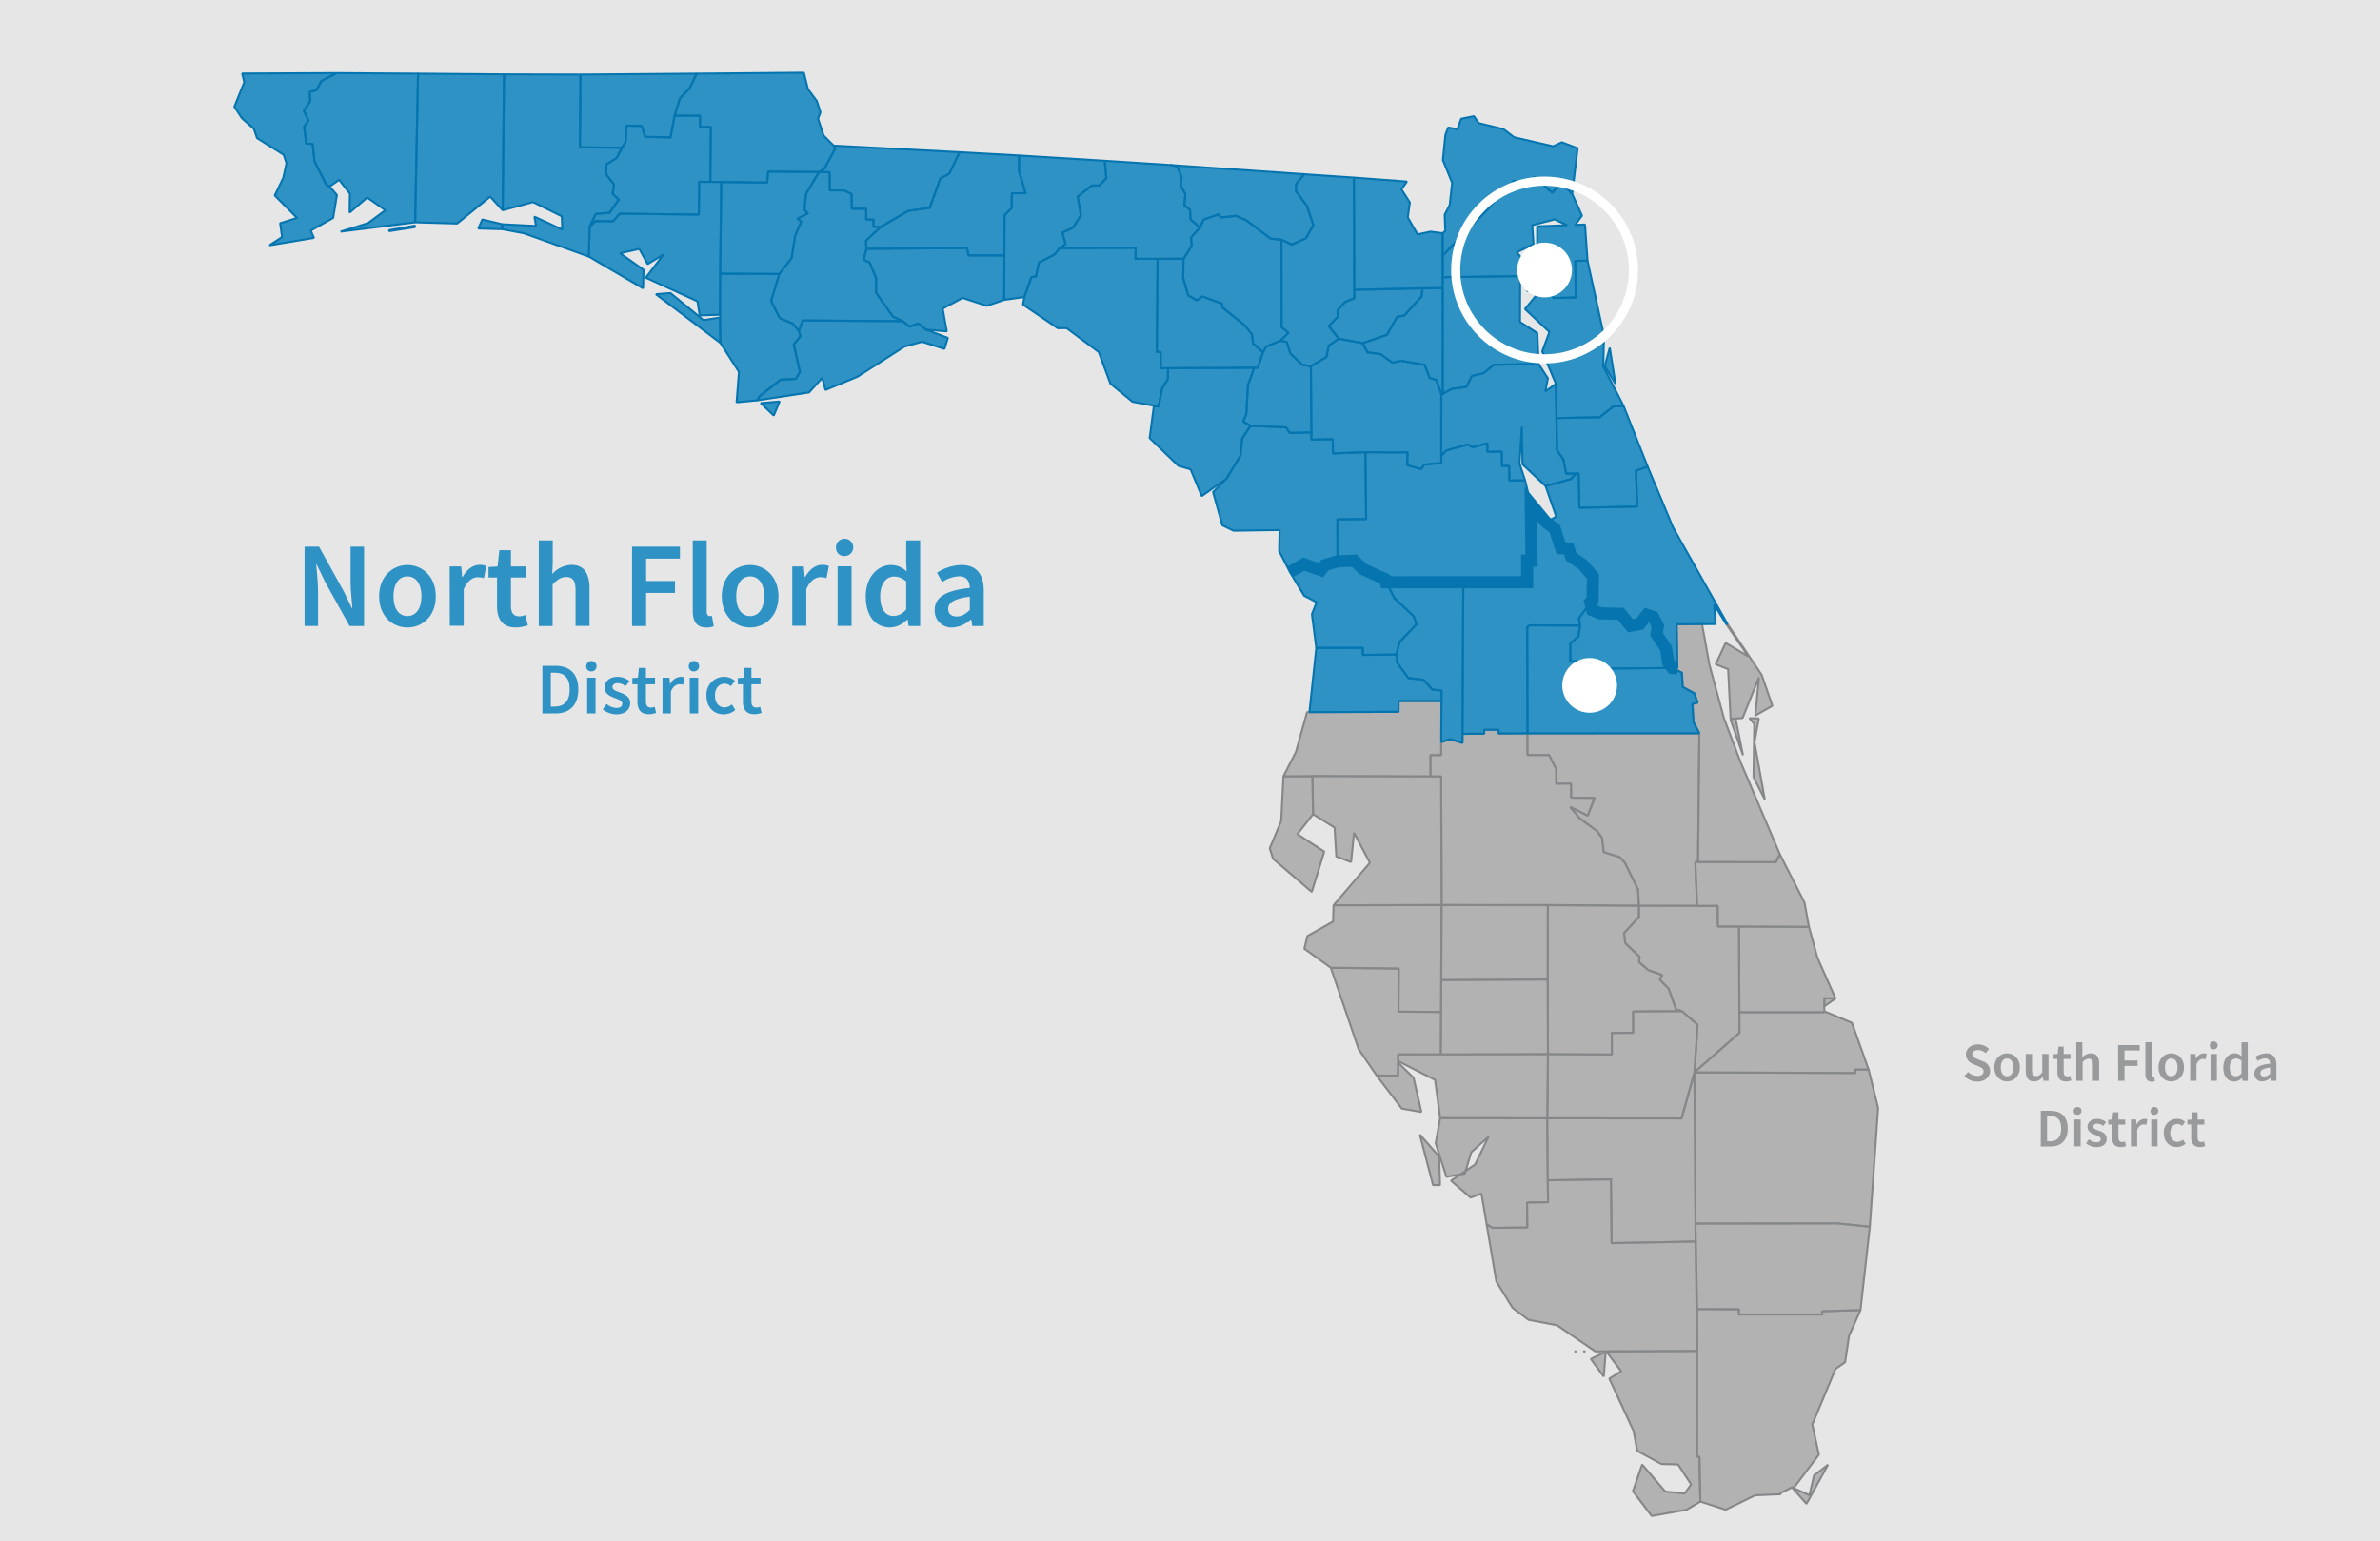 <svg xmlns="http://www.w3.org/2000/svg" viewBox="0 0 784.06 507.87"><defs><style>.cls-1{fill:#e6e6e6;}.cls-2{fill:#a5a5a5;}.cls-2,.cls-4{opacity:0.8;}.cls-3,.cls-5,.cls-8,.cls-9{fill:none;}.cls-3{stroke:#868788;}.cls-3,.cls-5{stroke-linejoin:bevel;stroke-width:0.67px;}.cls-4,.cls-6{fill:#007dbc;}.cls-5,.cls-8{stroke:#0675af;}.cls-6,.cls-7{opacity:0.8;}.cls-7{fill:#868788;}.cls-8,.cls-9{stroke-miterlimit:10;}.cls-8{stroke-width:4px;}.cls-9{stroke:#fff;stroke-width:3px;}.cls-10{fill:#fff;}</style></defs><g id="State"><rect class="cls-1" x="-10.55" y="-11.24" width="804.92" height="529.99"/><polygon class="cls-2" points="572.88 305.28 573.01 333.57 600.98 333.57 601.03 328.95 604.68 329 598.7 315.52 595.94 305.39 572.88 305.28"/><polygon class="cls-3" points="572.88 305.28 573.01 333.57 600.98 333.57 601.03 328.95 604.68 329 598.7 315.52 595.94 305.39 572.88 305.28"/><polygon class="cls-2" points="438.43 318.89 447.58 345.69 453.53 354.38 460.58 354.44 460.6 347.43 474.69 347.5 474.76 333.43 460.72 333.34 460.81 319.12 438.43 318.89"/><polygon class="cls-3" points="438.43 318.89 447.58 345.69 453.53 354.38 460.58 354.44 460.61 347.43 474.69 347.5 474.76 333.43 460.72 333.34 460.81 319.12 438.43 318.89"/><polygon class="cls-2" points="474.92 298.21 539.92 298.47 539.65 293.05 535.25 284.17 533.62 282.41 528.35 280.78 527.77 276.06 526.11 273.81 520.48 269.68 517.29 265.9 523.05 268.78 525.38 262.88 517.61 262.82 517.59 258.18 512.7 258.19 512.71 253.48 510.33 248.76 503.22 248.77 503.21 241.66 493.71 241.71 493.69 240.47 488.94 240.46 488.95 241.75 481.81 241.81 481.8 244.8 477.68 243.55 474.8 244.51 474.79 248.79 471.22 248.78 471.24 255.85 474.78 255.86 474.92 298.21"/><polygon class="cls-3" points="474.92 298.21 539.92 298.47 539.65 293.05 535.25 284.17 533.62 282.41 528.35 280.78 527.77 276.06 526.11 273.81 520.48 269.68 517.29 265.9 523.05 268.78 525.38 262.88 517.61 262.82 517.59 258.18 512.7 258.19 512.71 253.48 510.33 248.76 503.22 248.77 503.21 241.66 493.71 241.71 493.69 240.47 488.94 240.46 488.95 241.75 481.81 241.81 481.8 244.8 477.68 243.55 474.8 244.51 474.79 248.79 471.22 248.78 471.24 255.85 474.78 255.86 474.92 298.21"/><polygon class="cls-2" points="432.57 268.28 432.38 255.72 422.81 255.78 422.08 270.53 418.3 279.53 419.4 282.99 432.14 293.88 436.25 280.61 427.4 274.85 432.57 268.28"/><polygon class="cls-3" points="432.57 268.28 432.38 255.72 422.81 255.78 422.08 270.53 418.3 279.53 419.41 282.99 432.14 293.88 436.25 280.61 427.4 274.85 432.57 268.28"/><polygon class="cls-2" points="431.26 234.65 430.59 234.66 426.94 247.73 422.81 255.78 471.24 255.85 471.22 248.78 474.79 248.79 474.85 231.02 460.73 231.01 460.73 234.55 431.26 234.65"/><polygon class="cls-3" points="431.26 234.65 430.59 234.66 426.94 247.73 422.81 255.78 471.24 255.85 471.22 248.78 474.79 248.79 474.85 231.02 460.73 231.01 460.73 234.55 431.26 234.65"/><polygon class="cls-2" points="558.52 403.19 605.16 403.12 615.99 404.2 618.72 365.08 615.59 352.42 611.21 352.38 611.2 353.54 558.21 353.35 558.52 403.19"/><polygon class="cls-3" points="558.52 403.19 605.16 403.12 615.99 404.2 618.72 365.08 615.6 352.42 611.21 352.38 611.2 353.54 558.21 353.35 558.52 403.19"/><polygon class="cls-2" points="539.92 298.47 559.09 298.54 558.5 284.03 559.4 284.03 559.83 241.63 503.21 241.66 503.22 248.77 510.33 248.76 512.71 253.48 512.7 258.19 517.59 258.18 517.61 262.82 525.38 262.88 523.05 268.78 517.29 265.9 520.48 269.68 526.11 273.81 527.77 276.06 528.35 280.78 533.62 282.41 535.25 284.17 539.65 293.05 539.92 298.47"/><polygon class="cls-3" points="539.92 298.47 559.09 298.54 558.5 284.03 559.4 284.03 559.83 241.63 503.21 241.66 503.22 248.77 510.33 248.76 512.71 253.48 512.7 258.19 517.59 258.18 517.61 262.82 525.38 262.88 523.05 268.78 517.29 265.9 520.48 269.68 526.11 273.81 527.77 276.06 528.35 280.78 533.62 282.41 535.25 284.17 539.65 293.05 539.92 298.47"/><polygon class="cls-2" points="554.11 333.2 559.24 337.65 558.21 353.35 573.05 340.33 572.88 305.28 565.94 305.26 565.88 298.47 539.92 298.47 539.9 302.13 534.98 307.49 535.44 310.8 540.15 315.29 539.95 317.04 543.03 319.67 547.56 321.27 546.76 322.78 549.73 325.82 552.16 332.65 554.11 333.2"/><polygon class="cls-3" points="554.11 333.2 559.24 337.65 558.21 353.35 573.05 340.33 572.88 305.28 565.94 305.27 565.88 298.47 539.92 298.47 539.9 302.13 534.98 307.49 535.44 310.8 540.15 315.29 539.95 317.04 543.03 319.67 547.56 321.27 546.76 322.78 549.73 325.82 552.16 332.65 554.11 333.2"/><polygon class="cls-2" points="597.62 486.17 596.08 492.66 590.34 490.09 595.12 495.49 602.23 482.6 597.62 486.17"/><polygon class="cls-2" points="560.16 494.76 559.88 479.98 559.09 479.99 559.1 445.12 529.12 445.24 534.09 451.83 530.17 454.25 538.16 471.49 539.37 478.07 547.29 482.37 552.82 482.54 557.12 489.1 555.01 492.12 548.59 491.47 540.99 482.56 537.95 491.35 544.12 499.52 555.62 497.46 560.16 494.76"/><polygon class="cls-2" points="528.33 453.57 528.99 445.39 524.08 447.78 528.33 453.57"/><polygon class="cls-2" points="521.49 445.27 521.78 445.28 521.61 445.27 521.49 445.27"/><polygon class="cls-2" points="521.78 445.28 521.97 445.29 521.86 445.28 521.78 445.28"/><polygon class="cls-2" points="518.67 445.3 519.08 445.29 518.96 445.29 518.67 445.3"/><polygon class="cls-2" points="519.08 445.29 519.24 445.29 519.49 445.28 519.08 445.29"/><polygon class="cls-3" points="597.62 486.17 596.08 492.66 590.34 490.09 595.12 495.5 602.23 482.6 597.62 486.17"/><polygon class="cls-3" points="560.16 494.76 559.88 479.98 559.09 479.99 559.1 445.12 529.12 445.24 534.09 451.83 530.17 454.25 538.16 471.49 539.37 478.07 547.29 482.37 552.82 482.54 557.12 489.1 555.01 492.12 548.59 491.47 540.99 482.56 537.95 491.35 544.12 499.52 555.62 497.46 560.16 494.76"/><polygon class="cls-3" points="528.33 453.57 528.99 445.39 524.08 447.78 528.33 453.57"/><polygon class="cls-3" points="521.49 445.27 521.78 445.28 521.61 445.27 521.49 445.27"/><polygon class="cls-3" points="521.78 445.28 521.97 445.29 521.86 445.28 521.78 445.28"/><polygon class="cls-3" points="518.67 445.3 519.08 445.29 518.96 445.29 518.67 445.3"/><polygon class="cls-3" points="519.08 445.29 519.24 445.29 519.48 445.28 519.08 445.29"/><polygon class="cls-2" points="559.1 445.12 559.09 479.99 559.88 479.98 560.16 494.76 568.48 497.45 578.22 492.71 586.6 492.34 586.6 491.94 590.34 490.09 591.07 490.06 599.2 479.32 597.04 469.35 604.7 451.01 607.86 448.85 609.14 440.18 612.91 431.67 600.29 432.03 600.3 433.12 572.86 433.12 572.86 431.39 559.12 431.33 559.1 445.12"/><polygon class="cls-3" points="559.1 445.12 559.09 479.99 559.88 479.98 560.16 494.76 568.48 497.45 578.22 492.7 586.6 492.35 586.6 491.94 590.34 490.09 591.07 490.06 599.2 479.32 597.04 469.35 604.7 451.01 607.85 448.85 609.14 440.18 612.91 431.67 600.29 432.03 600.3 433.12 572.86 433.12 572.86 431.39 559.12 431.33 559.1 445.12"/><polygon class="cls-2" points="558.21 353.35 611.2 353.54 611.21 352.38 615.59 352.42 610.09 337.02 600.99 333.2 600.98 333.57 573.01 333.57 573.05 340.33 558.21 353.35"/><polygon class="cls-2" points="604.68 329 601.03 328.95 601.01 331.57 604.68 329"/><polygon class="cls-3" points="558.21 353.35 611.2 353.54 611.21 352.38 615.6 352.42 610.09 337.02 600.98 333.2 600.98 333.57 573.01 333.57 573.05 340.33 558.21 353.35"/><polygon class="cls-3" points="604.68 329 601.03 328.95 601.01 331.57 604.68 329"/><polygon class="cls-2" points="438.43 318.89 460.81 319.12 460.72 333.34 474.76 333.43 474.92 298.21 439.32 298.29 439.17 303.65 430.72 308.41 429.7 312.6 438.43 318.89"/><polygon class="cls-3" points="438.43 318.89 460.81 319.12 460.72 333.34 474.76 333.43 474.92 298.21 439.32 298.29 439.17 303.65 430.72 308.41 429.7 312.6 438.43 318.89"/><path class="cls-2" d="M482.83,385.81l1.86-6.15,5.69-5.12L486,383.7ZM481.09,387l1.74-1.16-.28.9Zm0,0L478,389l6.46,5.55,3.56-1.28,1.74,10.15,1.92,1.13,11.48-.11-.11-8.23,6.93-.12-.26-27.66-35.29-.06L473,376.73l3.53,11Z"/><polygon class="cls-2" points="467.74 373.86 472.1 390.47 474.39 390.49 474.12 381.09 467.74 373.86"/><polygon class="cls-3" points="481.09 386.96 478.01 389.04 484.47 394.6 488.04 393.31 489.77 403.46 491.69 404.59 503.17 404.48 503.06 396.25 509.99 396.13 509.73 368.48 474.44 368.41 472.97 376.73 476.5 387.77 481.09 386.96"/><polygon class="cls-3" points="481.09 386.96 482.83 385.81 482.55 386.71 481.09 386.96"/><polygon class="cls-3" points="482.83 385.81 484.69 379.66 490.38 374.54 485.96 383.7 482.83 385.81"/><polygon class="cls-3" points="467.74 373.86 472.1 390.47 474.39 390.49 474.12 381.09 467.74 373.86"/><polygon class="cls-2" points="559.09 298.54 565.88 298.47 565.94 305.26 595.94 305.39 594.46 297.37 586.33 281.45 585.04 284.07 558.5 284.03 559.09 298.54"/><polygon class="cls-3" points="559.09 298.54 565.88 298.47 565.94 305.27 595.94 305.39 594.46 297.37 586.33 281.45 585.04 284.07 558.5 284.03 559.09 298.54"/><polygon class="cls-2" points="432.38 255.72 432.57 268.28 439.67 272.7 440.22 282.22 445.09 284.06 446.07 274.44 451.3 284.27 439.32 298.29 474.92 298.21 474.78 255.86 432.38 255.72"/><polygon class="cls-3" points="432.38 255.72 432.57 268.28 439.67 272.7 440.22 282.22 445.09 284.06 446.07 274.44 451.3 284.28 439.32 298.29 474.92 298.21 474.78 255.86 432.38 255.72"/><polygon class="cls-2" points="509.88 322.77 509.95 347.37 531.02 347.46 530.98 340.37 538.06 340.32 538.02 333.28 554.11 333.2 552.16 332.65 549.73 325.82 546.76 322.78 547.56 321.27 543.03 319.67 539.95 317.04 540.15 315.29 535.44 310.8 534.98 307.49 539.9 302.13 539.92 298.47 509.91 298.2 509.88 322.77"/><polygon class="cls-3" points="509.88 322.77 509.95 347.37 531.02 347.46 530.98 340.37 538.06 340.32 538.02 333.28 554.11 333.2 552.16 332.65 549.73 325.82 546.76 322.78 547.56 321.27 543.03 319.67 539.95 317.04 540.15 315.29 535.44 310.8 534.98 307.49 539.9 302.13 539.92 298.47 509.91 298.2 509.88 322.77"/><polygon class="cls-2" points="509.88 388.91 530.69 388.61 530.92 409.62 558.62 409.1 558.21 353.35 553.95 368.52 509.73 368.47 509.88 388.91"/><polygon class="cls-3" points="509.88 388.91 530.69 388.61 530.91 409.62 558.62 409.1 558.21 353.35 553.95 368.52 509.73 368.48 509.88 388.91"/><polygon class="cls-2" points="509.88 322.77 509.91 298.2 474.92 298.21 474.81 322.96 509.88 322.77"/><polygon class="cls-3" points="509.88 322.77 509.91 298.2 474.92 298.21 474.81 322.96 509.88 322.77"/><polygon class="cls-2" points="509.73 368.47 553.95 368.52 558.21 353.35 559.24 337.65 554.11 333.2 538.02 333.28 538.06 340.32 530.98 340.37 531.02 347.46 509.95 347.37 509.73 368.47"/><polygon class="cls-3" points="509.73 368.48 553.95 368.52 558.21 353.35 559.24 337.65 554.11 333.2 538.02 333.28 538.06 340.32 530.98 340.37 531.02 347.46 509.95 347.37 509.73 368.48"/><polygon class="cls-2" points="509.95 347.37 509.88 322.77 474.81 322.96 474.69 347.5 509.95 347.37"/><polygon class="cls-3" points="509.95 347.37 509.88 322.77 474.81 322.96 474.69 347.5 509.95 347.37"/><polygon class="cls-2" points="489.77 403.46 492.95 422.24 498.31 430.95 503.57 434.89 512.94 436.66 525.55 445.28 559.1 445.12 558.62 409.1 530.92 409.62 530.69 388.61 509.88 388.91 509.99 396.13 503.06 396.25 503.17 404.48 491.69 404.59 489.77 403.46"/><polygon class="cls-2" points="521.97 445.29 522.31 445.29 521.86 445.28 521.97 445.29"/><polygon class="cls-3" points="489.77 403.46 492.95 422.24 498.31 430.95 503.57 434.89 512.94 436.66 525.55 445.28 559.1 445.12 558.62 409.1 530.91 409.62 530.69 388.61 509.88 388.91 509.99 396.13 503.06 396.25 503.17 404.48 491.69 404.59 489.77 403.46"/><polygon class="cls-3" points="521.97 445.29 522.31 445.29 521.86 445.28 521.97 445.29"/><polygon class="cls-2" points="460.6 349.64 472.77 355.83 474.44 368.41 509.73 368.47 509.95 347.37 460.6 347.43 460.6 349.64"/><polygon class="cls-2" points="460.6 350.14 460.58 354.44 453.53 354.38 461.82 365.29 468.24 366.37 465.68 355.12 460.6 350.14"/><polygon class="cls-3" points="460.6 349.64 472.77 355.83 474.44 368.41 509.73 368.48 509.95 347.37 460.61 347.43 460.6 349.64"/><polygon class="cls-3" points="460.6 350.15 460.58 354.44 453.53 354.38 461.82 365.29 468.24 366.38 465.68 355.12 460.6 350.15"/><polygon class="cls-2" points="558.52 403.19 559.12 431.33 572.86 431.39 572.86 433.12 600.3 433.12 600.29 432.03 612.91 431.67 615.99 404.2 605.16 403.12 558.52 403.19"/><polygon class="cls-3" points="558.52 403.19 559.12 431.33 572.86 431.39 572.86 433.12 600.3 433.12 600.29 432.03 612.91 431.67 615.99 404.2 605.16 403.12 558.52 403.19"/><polygon class="cls-2" points="550.96 220.1 554.08 221.65 554.37 226.37 558.19 228.44 559.25 231.55 557.55 231.95 557.92 237.95 559.83 241.63 559.4 284.03 585.04 284.07 586.33 281.45 573.28 250.81 567.93 236.68 563.15 219.08 560.71 205.63 552.35 205.7 552.6 220.1 550.96 220.1"/><polygon class="cls-2" points="571.74 236.74 574.07 236.6 579.48 223.17 578.27 235.77 583.9 232.55 580.35 222.35 569.1 205.62 568.69 205.62 575.95 216.29 568.49 211.85 565.2 218.9 569.31 220.49 570.13 236.85 571.37 236.76 570.11 237.07 574.21 248.85 571.74 236.74"/><polygon class="cls-2" points="576.33 236.64 577.93 238.55 577.68 256.07 581.39 263.42 577.99 244.56 579.42 236.72 576.33 236.64"/><polygon class="cls-3" points="550.96 220.1 554.08 221.65 554.37 226.37 558.19 228.44 559.25 231.55 557.55 231.95 557.92 237.95 559.83 241.63 559.4 284.03 585.04 284.07 586.33 281.45 573.28 250.81 567.93 236.68 563.15 219.07 560.71 205.63 552.35 205.7 552.6 220.1 550.96 220.1"/><polygon class="cls-3" points="571.75 236.74 574.07 236.6 579.48 223.17 578.27 235.77 583.9 232.55 580.35 222.36 569.1 205.62 568.69 205.62 575.95 216.29 568.49 211.85 565.2 218.9 569.31 220.49 570.13 236.85 571.37 236.76 570.11 237.07 574.21 248.85 571.75 236.74"/><polygon class="cls-3" points="576.33 236.65 577.93 238.55 577.68 256.07 581.39 263.42 577.99 244.56 579.42 236.72 576.33 236.65"/><polygon class="cls-4" points="194.25 74.64 196.19 72.87 201.99 72.91 204.17 70.4 230.22 70.72 230.33 59.9 234.01 59.9 234.18 41.84 230.59 41.81 230.62 38.16 222.24 38.1 220.88 45.29 212.53 45.08 211.41 41.48 206.44 41.4 206.08 46.83 203.2 51.99 199.76 54.2 199.72 57.48 202.29 60.84 201.8 63.84 203.85 65.75 200.77 70.14 196.31 70.46 194.25 74.64"/><polygon class="cls-5" points="194.25 74.64 196.19 72.87 201.99 72.91 204.17 70.4 230.22 70.72 230.33 59.9 234.01 59.9 234.18 41.84 230.59 41.81 230.62 38.16 222.24 38.1 220.88 45.29 212.53 45.09 211.41 41.49 206.44 41.4 206.08 46.83 203.2 51.99 199.76 54.2 199.72 57.48 202.29 60.84 201.8 63.84 203.85 65.75 200.77 70.14 196.31 70.46 194.25 74.64"/><polygon class="cls-4" points="165.41 75.52 172.58 76.86 194 84.55 194.25 74.64 196.31 70.46 200.77 70.14 203.85 65.75 201.8 63.84 202.29 60.84 199.72 57.48 199.76 54.2 203.2 51.99 204.79 48.67 191.05 48.55 191.23 24.58 166.03 24.51 165.6 69.29 175.58 66.58 185.06 71.26 185.26 75.66 176.05 71.39 176.6 74.45 165.44 73.9 165.41 75.52"/><polygon class="cls-5" points="165.41 75.52 172.58 76.86 194 84.55 194.25 74.64 196.31 70.46 200.77 70.14 203.85 65.75 201.8 63.84 202.29 60.84 199.72 57.48 199.76 54.2 203.2 51.99 204.79 48.67 191.05 48.55 191.23 24.58 166.03 24.51 165.6 69.29 175.58 66.58 185.06 71.26 185.26 75.66 176.05 71.39 176.6 74.45 165.44 73.9 165.41 75.52"/><polygon class="cls-4" points="285.42 82 284.48 85.59 286.49 86.5 288.62 91.67 288.6 96.46 294.14 104.3 297.41 105.83 299.62 107.64 302.54 106.58 304.99 108.6 311.9 109.19 310.55 101.69 317.1 98.16 325.08 100.75 330.84 98.79 330.87 84.19 319.07 84.14 318.61 81.73 285.42 82"/><polygon class="cls-5" points="285.42 82 284.48 85.59 286.49 86.5 288.62 91.68 288.6 96.46 294.14 104.3 297.41 105.83 299.62 107.64 302.54 106.58 304.99 108.6 311.9 109.19 310.55 101.69 317.1 98.16 325.08 100.76 330.83 98.79 330.87 84.19 319.07 84.14 318.61 81.73 285.42 82"/><polygon class="cls-4" points="517.62 157.82 509.18 160.16 512.69 170.25 509.28 172.03 512.17 174.17 514.27 180.65 516.82 180.74 517.58 183.41 521.35 185.99 524.79 189.9 524.64 197.78 523.91 198.46 524.54 201.02 527.22 202.1 533.95 202.26 537.12 206.19 540.23 205.61 542.52 202.59 544.63 203.34 546.2 206.34 545.71 208.94 548.88 213.68 549.53 218.18 550.96 220.1 552.6 220.1 552.35 205.7 565.14 205.63 564.7 199.23 568.69 205.62 569.1 205.62 551.18 173.81 542.8 153.75 538.95 155.07 539.36 166.92 520.32 167.31 520.08 155.99 519.13 156.09 517.62 157.82"/><polygon class="cls-5" points="517.62 157.82 509.18 160.16 512.69 170.25 509.28 172.03 512.17 174.17 514.27 180.65 516.82 180.74 517.58 183.41 521.35 185.99 524.79 189.9 524.64 197.78 523.91 198.46 524.54 201.02 527.22 202.1 533.95 202.26 537.12 206.19 540.23 205.61 542.52 202.59 544.63 203.34 546.2 206.34 545.71 208.95 548.88 213.68 549.53 218.18 550.96 220.1 552.6 220.1 552.35 205.7 565.14 205.63 564.7 199.23 568.69 205.62 569.1 205.62 551.18 173.81 542.8 153.75 538.95 155.07 539.36 166.92 520.32 167.31 520.08 155.99 519.13 156.09 517.62 157.82"/><polygon class="cls-4" points="441.04 111.6 448.95 113.07 456.92 110.33 460.28 104.4 462.66 103.96 468.34 97.64 468.62 94.96 446.12 95.51 446.18 98.26 443.26 99.41 440.62 102.23 440.69 104.44 437.74 107.43 441.04 111.6"/><polygon class="cls-5" points="441.04 111.6 448.95 113.07 456.92 110.33 460.28 104.4 462.66 103.96 468.34 97.64 468.62 94.95 446.12 95.51 446.18 98.26 443.26 99.41 440.62 102.23 440.69 104.44 437.74 107.43 441.04 111.6"/><polygon class="cls-4" points="337.44 97.87 337.04 100.39 348.47 108.15 351.4 108.14 361.96 116 365.83 126.43 373.09 132.37 381.66 133.97 382.9 127.82 384.76 124.94 384.8 121.33 382.38 121.36 382.37 115.96 381.09 115.96 381.36 85.28 374.08 85.29 374.12 81.67 349.09 81.73 347.45 83.81 342.26 86.55 341.28 91.13 339.81 91.27 337.44 97.87"/><polygon class="cls-5" points="337.44 97.87 337.04 100.39 348.47 108.15 351.4 108.14 361.96 116 365.83 126.44 373.09 132.37 381.66 133.97 382.9 127.82 384.76 124.94 384.8 121.33 382.38 121.36 382.37 115.96 381.09 115.96 381.36 85.28 374.08 85.29 374.12 81.67 349.09 81.73 347.45 83.82 342.26 86.55 341.28 91.13 339.82 91.27 337.44 97.87"/><polygon class="cls-4" points="416.09 116.05 417.21 114.13 421.77 112.31 424.46 109.64 422.21 107.88 422.16 78.97 418.6 78.64 410.65 72.63 407.25 71.13 402.17 71.66 401.51 70.63 396.49 72.35 395.34 74.98 392.37 78.23 392.57 81.03 389.9 85.26 389.79 91.59 391.39 97.3 394.33 98.97 396.08 97.7 402.56 100.05 402.79 101.36 410.15 107.31 412.46 110.25 412.81 113.21 416.09 116.05"/><polygon class="cls-5" points="416.09 116.05 417.21 114.13 421.77 112.31 424.47 109.64 422.21 107.88 422.16 78.97 418.6 78.64 410.65 72.63 407.25 71.13 402.17 71.66 401.51 70.63 396.49 72.35 395.34 74.98 392.37 78.23 392.57 81.03 389.9 85.26 389.79 91.59 391.39 97.31 394.33 98.97 396.08 97.7 402.56 100.05 402.79 101.36 410.15 107.31 412.46 110.24 412.81 113.21 416.09 116.05"/><polygon class="cls-4" points="460.04 215.66 460.25 218.31 463.95 223.42 468.99 224 471.91 227.25 474.9 227.51 474.8 244.51 477.68 243.55 481.8 244.8 482.06 191.87 456.58 191.86 459.32 197.02 465.78 203.13 466.62 205.7 461.04 211.59 460.04 215.66"/><polygon class="cls-5" points="460.04 215.66 460.25 218.31 463.95 223.42 468.99 223.99 471.91 227.25 474.9 227.51 474.8 244.51 477.68 243.55 481.8 244.8 482.06 191.87 456.58 191.86 459.32 197.02 465.78 203.13 466.62 205.7 461.04 211.59 460.04 215.66"/><polygon class="cls-4" points="507.18 95.99 502.39 101.83 510.43 109.4 508.08 115.78 512.58 126.49 512.74 137.75 526.96 137.49 531.51 133.93 534.88 133.79 528.17 120.75 528.41 110.68 522.99 85.9 518.92 85.95 519.15 98.01 511.67 98.2 511.64 96.87 507.18 95.99"/><polygon class="cls-4" points="530.32 114.59 528.66 120.69 532.21 126.48 530.32 114.59"/><polygon class="cls-5" points="507.18 95.99 502.39 101.83 510.43 109.4 508.08 115.78 512.58 126.49 512.74 137.75 526.96 137.49 531.51 133.93 534.88 133.79 528.17 120.75 528.41 110.68 522.99 85.9 518.92 85.95 519.15 98.01 511.67 98.2 511.64 96.87 507.18 95.99"/><polygon class="cls-5" points="530.32 114.59 528.66 120.69 532.21 126.48 530.32 114.59"/><polygon class="cls-4" points="520.52 206.12 519.98 209.77 517.33 211.96 517.31 217.9 526.61 217.94 526.69 220.32 550.96 220.1 549.53 218.18 548.88 213.68 545.71 208.94 546.2 206.34 544.63 203.34 542.52 202.59 540.23 205.61 537.12 206.19 533.95 202.26 527.22 202.1 524.54 201.02 523.91 198.46 520.13 203.72 520.52 206.12"/><polygon class="cls-5" points="520.52 206.12 519.98 209.78 517.33 211.96 517.31 217.9 526.61 217.94 526.69 220.32 550.96 220.1 549.53 218.18 548.88 213.68 545.71 208.95 546.2 206.34 544.63 203.34 542.52 202.59 540.23 205.61 537.12 206.19 533.95 202.26 527.22 202.1 524.54 201.02 523.91 198.46 520.13 203.72 520.52 206.12"/><polygon class="cls-4" points="108.58 61.45 111.73 59.24 115.28 63.82 115.18 70.05 120.97 65.08 126.97 69.28 121.23 73.52 112.19 76.33 136.76 73.25 137.72 24.28 110.87 24.1 105.88 26.7 104.25 29.71 102.01 30.29 102.19 33.33 100.12 36.53 101.59 39.7 100.17 41.79 100.91 47.3 102.99 47.45 103.61 53.18 107.52 60.91 108.58 61.45"/><polygon class="cls-4" points="128.2 75.85 128.21 76.17 136.69 74.84 136.71 74.34 128.2 75.85"/><polygon class="cls-5" points="108.58 61.45 111.73 59.24 115.28 63.82 115.18 70.05 120.97 65.08 126.97 69.28 121.23 73.52 112.19 76.33 136.76 73.25 137.72 24.28 110.87 24.1 105.88 26.7 104.25 29.71 102.01 30.29 102.19 33.34 100.12 36.53 101.59 39.7 100.18 41.79 100.91 47.3 102.99 47.45 103.61 53.18 107.52 60.91 108.58 61.45"/><polygon class="cls-5" points="128.2 75.85 128.21 76.17 136.69 74.84 136.71 74.34 128.2 75.85"/><polygon class="cls-4" points="509.09 128.97 509.94 124.64 506.86 119.93 492.15 120.18 488.78 122.94 484.91 123.89 483.07 127.49 478.29 128.15 474.83 129.9 474.81 150.14 476.52 148.42 483.64 146.44 485.21 147.38 489.98 146.06 490 148.89 494.74 148.81 494.83 153.58 497.19 153.52 497.22 158.34 502.41 158.28 500.58 152.74 501.36 140.6 501.57 152.99 509.18 160.16 517.62 157.82 519.13 156.09 515.94 156.04 515.09 151.53 512.94 148.28 512.58 126.49 509.09 128.97"/><polygon class="cls-5" points="509.09 128.97 509.93 124.64 506.86 119.93 492.15 120.19 488.78 122.94 484.91 123.89 483.07 127.49 478.29 128.15 474.83 129.9 474.81 150.14 476.52 148.42 483.64 146.44 485.21 147.38 489.98 146.06 490 148.89 494.74 148.81 494.83 153.58 497.19 153.52 497.22 158.34 502.41 158.28 500.58 152.74 501.36 140.6 501.57 152.99 509.18 160.16 517.62 157.82 519.13 156.09 515.93 156.04 515.09 151.53 512.94 148.28 512.58 126.49 509.09 128.97"/><polygon class="cls-4" points="559.83 241.63 557.92 237.95 557.55 231.95 559.25 231.55 558.19 228.44 554.37 226.37 554.08 221.65 550.96 220.1 526.69 220.32 526.61 217.94 517.31 217.9 517.33 211.96 519.98 209.77 520.52 206.12 503.97 206.05 503.12 206.62 503.21 241.66 559.83 241.63"/><polygon class="cls-5" points="559.83 241.63 557.92 237.95 557.55 231.95 559.25 231.55 558.19 228.44 554.37 226.37 554.08 221.65 550.96 220.1 526.69 220.32 526.61 217.94 517.31 217.9 517.33 211.96 519.98 209.78 520.52 206.12 503.97 206.05 503.11 206.62 503.21 241.66 559.83 241.63"/><polygon class="cls-4" points="165.6 69.29 166.03 24.51 137.72 24.28 136.76 73.25 150.6 73.65 161.49 64.79 165.6 69.29"/><polygon class="cls-4" points="165.44 73.9 158.9 72.32 157.57 75.3 165.41 75.52 165.44 73.9"/><polygon class="cls-5" points="165.6 69.29 166.03 24.51 137.72 24.28 136.76 73.25 150.6 73.65 161.49 64.79 165.6 69.29"/><polygon class="cls-5" points="165.44 73.9 158.9 72.32 157.57 75.3 165.41 75.52 165.44 73.9"/><polygon class="cls-4" points="475.24 76.86 475.29 84.21 490.82 68.19 493.42 65.05 496.83 62.94 498.63 59.53 502.76 60.64 505.55 58.36 511.36 63.51 514.45 60.21 517.93 63.9 519.73 48.85 514.52 46.88 511.67 48.21 498.8 45.23 495.29 42.55 487.14 40.57 485.57 38.29 481.36 39.14 480.15 42.55 477.1 42.02 476.17 44.42 475.34 52.73 478.4 60.24 477.59 67.55 475.94 70.72 476.13 76.09 475.24 76.86"/><polygon class="cls-5" points="475.24 76.86 475.29 84.21 490.82 68.19 493.42 65.05 496.83 62.94 498.63 59.53 502.76 60.64 505.55 58.36 511.36 63.51 514.45 60.21 517.93 63.9 519.73 48.85 514.52 46.88 511.67 48.21 498.8 45.23 495.29 42.55 487.14 40.57 485.57 38.29 481.37 39.14 480.14 42.55 477.1 42.02 476.17 44.42 475.34 52.73 478.4 60.24 477.59 67.55 475.94 70.72 476.13 76.09 475.24 76.86"/><polygon class="cls-4" points="440.62 184.96 446.11 184.74 449.07 187.56 456.3 190.83 456.58 191.86 503.12 191.85 503.08 184.73 504.54 184.73 504.31 166.02 502.41 158.28 497.22 158.34 497.19 153.52 494.83 153.58 494.74 148.81 490 148.89 489.98 146.06 485.21 147.38 483.64 146.44 476.52 148.42 474.81 150.14 474.83 152.55 469.17 153.1 468.19 154.57 463.57 153.28 463.73 149.09 449.81 149.01 450.06 171.04 440.59 171.11 440.62 184.96"/><polygon class="cls-5" points="440.62 184.97 446.11 184.74 449.07 187.56 456.3 190.83 456.58 191.86 503.11 191.85 503.08 184.73 504.54 184.73 504.31 166.02 502.41 158.28 497.22 158.34 497.19 153.52 494.83 153.58 494.74 148.81 490 148.89 489.98 146.06 485.21 147.38 483.64 146.44 476.52 148.42 474.81 150.14 474.83 152.55 469.17 153.1 468.19 154.57 463.57 153.28 463.73 149.09 449.81 149.01 450.06 171.04 440.59 171.11 440.62 184.97"/><polygon class="cls-4" points="349.09 81.73 374.12 81.67 374.08 85.29 389.9 85.26 392.57 81.03 392.37 78.23 395.34 74.98 392.18 72.27 392.04 69.16 390.17 67.7 390.5 63.94 388.94 61.1 389.25 58.3 387.83 54.8 385.47 54.37 363.93 52.97 364.47 58.71 362.1 61.13 359.7 61.11 355.02 64.8 356.1 70.91 353.53 74.98 349.96 76.68 351.05 80.45 349.09 81.73"/><polygon class="cls-5" points="349.09 81.73 374.12 81.67 374.08 85.29 389.9 85.26 392.57 81.03 392.37 78.23 395.34 74.98 392.18 72.27 392.04 69.16 390.17 67.7 390.5 63.94 388.94 61.1 389.25 58.3 387.83 54.8 385.47 54.37 363.93 52.97 364.47 58.71 362.1 61.13 359.7 61.11 355.02 64.8 356.1 70.91 353.53 74.98 349.96 76.68 351.05 80.45 349.09 81.73"/><polygon class="cls-4" points="256.74 90.27 254.03 99.22 256.89 104.83 261.14 106.63 263.18 109.09 264.44 105.6 297.41 105.83 294.14 104.3 288.6 96.46 288.62 91.67 286.49 86.5 284.48 85.59 285.42 82 285.29 79.29 290.19 74.72 287.75 74.75 287.76 72.33 285.37 72.34 285.37 68.77 280.59 68.81 280.54 63.94 278.12 62.75 273.36 62.75 273.31 56.75 269.8 56.69 265.58 63.76 265 69.11 266.19 70.3 262.65 72.08 263.97 73.01 261.94 77.68 260.78 85.05 256.74 90.27"/><polygon class="cls-5" points="256.74 90.27 254.03 99.22 256.89 104.83 261.14 106.63 263.18 109.09 264.44 105.6 297.41 105.83 294.14 104.3 288.6 96.46 288.62 91.68 286.49 86.5 284.48 85.59 285.42 82 285.29 79.29 290.19 74.72 287.75 74.75 287.76 72.33 285.37 72.33 285.37 68.77 280.59 68.81 280.54 63.94 278.12 62.75 273.36 62.75 273.31 56.75 269.8 56.69 265.58 63.76 265 69.11 266.19 70.3 262.65 72.08 263.97 73.01 261.94 77.68 260.78 85.05 256.74 90.27"/><polygon class="cls-4" points="404.06 157.68 399.63 162.13 402.69 173.09 406.38 174.87 421.55 174.65 421.4 181.55 424.94 188.47 429.57 185.87 435.13 187.87 436.49 186.18 440.62 184.96 440.59 171.11 450.06 171.04 449.81 149.01 439.11 149.41 439.05 144.7 432.02 144.87 432.02 142.47 424.88 142.66 423.71 140.83 411.99 140.31 409.24 144.4 408.64 150.16 404.06 157.68"/><polygon class="cls-5" points="404.06 157.68 399.63 162.13 402.69 173.09 406.38 174.87 421.55 174.65 421.4 181.55 424.94 188.47 429.57 185.87 435.13 187.87 436.49 186.18 440.62 184.97 440.59 171.11 450.06 171.04 449.81 149.01 439.11 149.41 439.05 144.7 432.02 144.87 432.02 142.48 424.88 142.66 423.71 140.83 411.99 140.31 409.24 144.4 408.64 150.16 404.06 157.68"/><polygon class="cls-4" points="285.42 82 318.61 81.73 319.07 84.14 330.87 84.19 330.94 70.92 333.3 68.53 333.34 63.68 337.88 63.67 335.71 56.45 335.73 51.24 316.12 50.15 312.72 57.22 309.79 58.78 306.29 68.47 299.21 69.5 290.19 74.72 285.29 79.29 285.42 82"/><polygon class="cls-5" points="285.42 82 318.61 81.73 319.07 84.14 330.87 84.19 330.94 70.92 333.3 68.53 333.34 63.68 337.88 63.67 335.71 56.45 335.72 51.24 316.12 50.15 312.72 57.22 309.79 58.78 306.29 68.48 299.21 69.5 290.19 74.72 285.29 79.29 285.42 82"/><polygon class="cls-4" points="481.81 241.81 488.95 241.75 488.94 240.46 493.69 240.47 493.71 241.71 503.21 241.66 503.12 206.62 503.97 206.05 520.52 206.12 520.13 203.72 524.64 197.78 524.79 189.9 521.35 185.99 517.58 183.41 516.82 180.74 514.27 180.65 512.17 174.17 509.28 172.03 504.31 166.02 504.54 184.73 503.08 184.73 503.12 191.85 482.06 191.87 481.81 241.81"/><polygon class="cls-5" points="481.81 241.81 488.95 241.75 488.94 240.46 493.69 240.47 493.71 241.71 503.21 241.66 503.11 206.62 503.97 206.05 520.52 206.12 520.13 203.72 524.64 197.78 524.79 189.9 521.35 185.99 517.58 183.41 516.82 180.74 514.27 180.65 512.17 174.17 509.28 172.03 504.31 166.02 504.54 184.73 503.08 184.73 503.11 191.85 482.06 191.87 481.81 241.81"/><polygon class="cls-4" points="381.36 85.28 381.09 115.96 382.37 115.96 382.38 121.36 414.37 121.19 416.09 116.05 412.81 113.21 412.46 110.25 410.15 107.31 402.79 101.36 402.56 100.05 396.08 97.7 394.33 98.97 391.39 97.3 389.79 91.59 389.9 85.26 381.36 85.28"/><polygon class="cls-5" points="381.36 85.28 381.09 115.96 382.37 115.96 382.38 121.36 414.37 121.19 416.09 116.05 412.81 113.21 412.46 110.24 410.15 107.31 402.79 101.36 402.56 100.05 396.08 97.7 394.33 98.97 391.39 97.31 389.79 91.59 389.9 85.26 381.36 85.28"/><polygon class="cls-4" points="337.44 97.87 339.81 91.27 341.28 91.13 342.26 86.55 347.45 83.81 349.09 81.73 351.05 80.45 349.96 76.68 353.53 74.98 356.1 70.91 355.02 64.8 359.7 61.11 362.1 61.13 364.47 58.71 363.93 52.97 335.73 51.24 335.71 56.45 337.88 63.67 333.34 63.68 333.3 68.53 330.94 70.92 330.84 98.79 337.44 97.87"/><polygon class="cls-5" points="337.44 97.87 339.82 91.27 341.28 91.13 342.26 86.55 347.45 83.82 349.09 81.73 351.05 80.45 349.96 76.68 353.53 74.98 356.1 70.91 355.02 64.8 359.7 61.11 362.1 61.13 364.47 58.71 363.93 52.97 335.72 51.24 335.71 56.45 337.88 63.67 333.34 63.68 333.3 68.53 330.94 70.92 330.83 98.79 337.44 97.87"/><polygon class="cls-4" points="222.24 38.1 230.62 38.16 230.59 41.81 234.18 41.84 234.01 59.9 252.74 60.17 253.03 56.55 269.8 56.69 271.54 55.6 275.12 49.06 274.63 47.98 271.33 44.69 269.5 39.1 270.29 37 269.09 33.29 266.16 29.35 264.82 23.97 229.48 24.29 227.2 29.04 223.97 32.46 222.24 38.1"/><polygon class="cls-5" points="222.24 38.1 230.62 38.16 230.59 41.81 234.18 41.84 234.01 59.9 252.74 60.17 253.03 56.55 269.8 56.69 271.54 55.6 275.12 49.06 274.63 47.98 271.33 44.69 269.5 39.1 270.29 37 269.09 33.29 266.16 29.35 264.82 23.97 229.48 24.28 227.2 29.04 223.97 32.46 222.24 38.1"/><polygon class="cls-4" points="204.79 48.67 206.08 46.83 206.44 41.4 211.41 41.48 212.53 45.08 220.88 45.29 222.24 38.1 223.97 32.46 227.2 29.04 229.48 24.29 191.23 24.58 191.05 48.55 204.79 48.67"/><polygon class="cls-5" points="204.79 48.67 206.08 46.83 206.44 41.4 211.41 41.49 212.53 45.09 220.88 45.29 222.24 38.1 223.97 32.46 227.2 29.04 229.48 24.28 191.23 24.58 191.05 48.55 204.79 48.67"/><polygon class="cls-4" points="474.85 231.02 474.9 227.51 471.91 227.25 468.99 224 463.95 223.42 460.25 218.31 460.04 215.66 449 215.8 448.97 213.45 433.63 213.49 431.38 234.65 460.73 234.55 460.73 231.01 474.85 231.02"/><polygon class="cls-5" points="474.85 231.02 474.9 227.51 471.91 227.25 468.99 223.99 463.95 223.42 460.25 218.31 460.04 215.66 449 215.8 448.97 213.45 433.63 213.49 431.38 234.65 460.73 234.55 460.73 231.01 474.85 231.02"/><polygon class="cls-4" points="395.34 74.98 396.49 72.35 401.51 70.63 402.17 71.66 407.25 71.13 410.65 72.63 418.6 78.64 422.16 78.97 425.58 80.6 430.22 78.52 432.68 74.14 430.52 67.82 426.94 62.96 427.02 60.59 429.67 57.41 385.47 54.37 387.83 54.8 389.25 58.3 388.94 61.1 390.5 63.94 390.17 67.7 392.04 69.16 392.18 72.27 395.34 74.98"/><polygon class="cls-5" points="395.34 74.98 396.49 72.35 401.51 70.63 402.17 71.66 407.25 71.13 410.65 72.63 418.6 78.64 422.16 78.97 425.58 80.6 430.22 78.52 432.68 74.15 430.52 67.82 426.94 62.96 427.02 60.59 429.67 57.41 385.47 54.37 387.83 54.8 389.25 58.3 388.94 61.1 390.5 63.94 390.17 67.7 392.04 69.16 392.18 72.27 395.34 74.98"/><polygon class="cls-4" points="237.31 112.98 243.44 122.56 242.66 132.55 249.44 131.91 250.3 130.47 257.2 125.09 262.13 124.88 263.53 122.57 261.49 113.52 263.72 110.77 263.18 109.09 261.14 106.63 256.89 104.83 254.03 99.22 256.74 90.27 237.21 90.19 237.31 112.98"/><polygon class="cls-5" points="237.31 112.98 243.44 122.56 242.66 132.55 249.44 131.91 250.3 130.47 257.2 125.09 262.13 124.88 263.53 122.57 261.49 113.52 263.72 110.77 263.18 109.09 261.14 106.63 256.89 104.83 254.03 99.22 256.74 90.27 237.21 90.19 237.31 112.98"/><polygon class="cls-4" points="411.99 140.31 423.71 140.83 424.88 142.66 432.02 142.47 431.86 120.71 428.95 120.16 425.11 116.49 423.89 112.64 421.77 112.31 417.21 114.13 416.09 116.05 414.37 121.19 413.18 121.2 411.11 126.93 410.59 136.4 409.54 138.89 411.99 140.31"/><polygon class="cls-5" points="411.99 140.31 423.71 140.83 424.88 142.66 432.02 142.48 431.86 120.71 428.95 120.16 425.11 116.49 423.89 112.64 421.77 112.31 417.21 114.13 416.09 116.05 414.37 121.19 413.18 121.2 411.11 126.93 410.59 136.4 409.54 138.89 411.99 140.31"/><polygon class="cls-4" points="269.8 56.69 273.31 56.75 273.36 62.75 278.12 62.75 280.54 63.94 280.59 68.81 285.37 68.77 285.37 72.34 287.76 72.33 287.75 74.75 290.19 74.72 299.21 69.5 306.29 68.47 309.79 58.78 312.72 57.22 316.12 50.15 274.63 47.98 275.12 49.06 271.54 55.6 269.8 56.69"/><polygon class="cls-5" points="269.8 56.69 273.31 56.75 273.36 62.75 278.12 62.75 280.54 63.94 280.59 68.81 285.37 68.77 285.37 72.33 287.76 72.33 287.75 74.75 290.19 74.72 299.21 69.5 306.29 68.48 309.79 58.78 312.72 57.22 316.12 50.15 274.63 47.98 275.12 49.06 271.54 55.6 269.8 56.69"/><polygon class="cls-4" points="304.99 108.6 302.54 106.58 299.62 107.64 297.41 105.83 264.44 105.6 263.18 109.09 263.72 110.77 261.49 113.52 263.53 122.57 262.13 124.88 257.2 125.09 250.3 130.47 249.44 131.91 266.51 129.32 270.87 124.53 271.94 128.49 282.49 124.12 297.97 114.19 303.79 112.6 311.14 114.97 312.25 111.33 304.99 108.6"/><polygon class="cls-4" points="256.83 132.29 250.61 132.83 254.9 136.91 256.83 132.29"/><polygon class="cls-5" points="304.99 108.6 302.54 106.58 299.62 107.64 297.41 105.83 264.44 105.6 263.18 109.09 263.72 110.77 261.49 113.52 263.53 122.57 262.13 124.88 257.2 125.09 250.3 130.47 249.44 131.91 266.51 129.32 270.87 124.53 271.94 128.49 282.49 124.12 297.97 114.19 303.79 112.6 311.14 114.97 312.25 111.33 304.99 108.6"/><polygon class="cls-5" points="256.83 132.29 250.61 132.83 254.9 136.91 256.83 132.29"/><polygon class="cls-4" points="512.74 137.75 512.94 148.28 515.09 151.53 515.94 156.04 520.08 155.99 520.32 167.31 539.36 166.92 538.95 155.07 542.8 153.75 534.88 133.79 531.51 133.93 526.96 137.49 512.74 137.75"/><polygon class="cls-5" points="512.74 137.75 512.94 148.28 515.09 151.53 515.93 156.04 520.08 155.99 520.32 167.31 539.36 166.92 538.95 155.07 542.8 153.75 534.88 133.79 531.51 133.93 526.96 137.49 512.74 137.75"/><polygon class="cls-4" points="90.51 64.41 97.86 71.8 92.29 73.55 92.94 78.11 88.74 80.83 103.42 78.38 102.35 75.98 109.75 71.8 110.99 64.25 108.58 61.45 107.52 60.91 103.61 53.18 102.99 47.45 100.91 47.3 100.17 41.79 101.59 39.7 100.12 36.53 102.19 33.33 102.01 30.29 104.25 29.71 105.88 26.7 110.87 24.1 79.78 24.23 80.48 27.05 77.21 35.17 79.67 38.93 83.63 42.44 84.67 45.5 93.45 50.99 94.37 53.76 93.33 58.56 90.51 64.41"/><polygon class="cls-5" points="90.51 64.41 97.86 71.8 92.29 73.55 92.94 78.11 88.74 80.83 103.42 78.38 102.35 75.98 109.75 71.8 110.99 64.25 108.58 61.45 107.52 60.91 103.61 53.18 102.99 47.45 100.91 47.3 100.18 41.79 101.59 39.7 100.12 36.53 102.19 33.34 102.01 30.29 104.25 29.71 105.88 26.7 110.87 24.1 79.78 24.24 80.48 27.05 77.21 35.17 79.67 38.93 83.63 42.44 84.67 45.5 93.45 50.99 94.37 53.76 93.33 58.56 90.51 64.41"/><polygon class="cls-4" points="518.88 74.11 521.17 71.06 517.93 63.9 514.45 60.21 511.36 63.51 505.55 58.36 502.76 60.64 498.63 59.53 496.83 62.94 493.42 65.05 490.82 68.19 475.29 84.21 475.27 91.34 500.8 90.99 502.89 87.13 499.69 83.11 505.2 80.47 504.77 74.19 512.13 72.29 516.28 74.21 506.41 74.59 506.41 80.41 502.73 83.87 505.66 87.64 503.11 95.9 507.18 95.99 511.64 96.87 511.67 98.2 519.15 98.01 518.92 85.95 522.99 85.9 522.15 73.98 518.88 74.11"/><polygon class="cls-5" points="518.88 74.11 521.17 71.06 517.93 63.9 514.45 60.21 511.36 63.51 505.55 58.36 502.76 60.64 498.63 59.53 496.83 62.94 493.42 65.05 490.82 68.19 475.29 84.21 475.27 91.34 500.8 90.99 502.89 87.13 499.69 83.11 505.2 80.47 504.77 74.2 512.13 72.29 516.28 74.21 506.41 74.59 506.41 80.41 502.73 83.87 505.66 87.64 503.11 95.9 507.18 95.99 511.64 96.87 511.67 98.2 519.15 98.01 518.92 85.95 522.99 85.9 522.15 73.98 518.88 74.11"/><polygon class="cls-4" points="404.06 157.68 408.64 150.16 409.24 144.4 411.99 140.31 409.54 138.89 410.59 136.4 411.11 126.93 413.18 121.2 384.8 121.33 384.76 124.94 382.9 127.82 381.66 133.97 380.12 133.91 378.74 144.34 388.2 153.48 392.22 154.66 395.89 163.45 404.06 157.68"/><polygon class="cls-5" points="404.06 157.68 408.64 150.16 409.24 144.4 411.99 140.31 409.54 138.89 410.59 136.4 411.11 126.93 413.18 121.2 384.8 121.33 384.76 124.94 382.9 127.82 381.66 133.97 380.12 133.91 378.74 144.34 388.2 153.48 392.23 154.66 395.89 163.45 404.06 157.68"/><polygon class="cls-4" points="421.77 112.31 423.89 112.64 425.11 116.49 428.95 120.16 431.86 120.71 436.97 117.62 437.74 113.89 441.04 111.6 437.74 107.43 440.69 104.44 440.62 102.23 443.26 99.41 446.18 98.26 446.02 58.52 429.67 57.41 427.02 60.59 426.94 62.96 430.52 67.82 432.68 74.14 430.22 78.52 425.58 80.6 422.16 78.97 422.21 107.88 424.46 109.64 421.77 112.31"/><polygon class="cls-5" points="421.77 112.31 423.89 112.64 425.11 116.49 428.95 120.16 431.86 120.71 436.97 117.62 437.74 113.89 441.04 111.6 437.74 107.43 440.69 104.44 440.62 102.23 443.26 99.41 446.18 98.26 446.02 58.52 429.67 57.41 427.02 60.59 426.94 62.96 430.52 67.82 432.68 74.15 430.22 78.52 425.58 80.6 422.16 78.97 422.21 107.88 424.47 109.64 421.77 112.31"/><polygon class="cls-4" points="475.27 94.96 475.29 129.86 478.29 128.15 483.07 127.49 484.91 123.89 488.78 122.94 492.15 120.18 506.86 119.93 506.45 109.75 500.74 106.08 500.8 90.99 475.27 91.34 475.27 94.96"/><polygon class="cls-5" points="475.27 94.95 475.29 129.86 478.29 128.15 483.07 127.49 484.91 123.89 488.78 122.94 492.15 120.19 506.86 119.93 506.45 109.75 500.74 106.08 500.8 90.99 475.27 91.34 475.27 94.95"/><polygon class="cls-4" points="424.94 188.47 429.63 196.27 433.74 198.43 432.2 202.4 433.63 213.49 448.97 213.45 449 215.8 460.04 215.66 461.04 211.59 466.62 205.7 465.78 203.13 459.32 197.02 456.3 190.83 449.07 187.56 446.11 184.74 440.62 184.96 436.49 186.18 435.13 187.87 429.57 185.87 424.94 188.47"/><polygon class="cls-5" points="424.94 188.47 429.63 196.27 433.74 198.43 432.2 202.4 433.63 213.49 448.97 213.45 449 215.8 460.04 215.66 461.04 211.59 466.62 205.7 465.78 203.13 459.32 197.02 456.3 190.83 449.07 187.56 446.11 184.74 440.62 184.97 436.49 186.18 435.13 187.87 429.57 185.87 424.94 188.47"/><polygon class="cls-4" points="256.74 90.27 260.78 85.05 261.94 77.68 263.97 73.01 262.65 72.08 266.19 70.3 265 69.11 265.58 63.76 269.8 56.69 253.03 56.55 252.74 60.17 237.61 59.95 237.21 90.19 256.74 90.27"/><polygon class="cls-5" points="256.74 90.27 260.78 85.05 261.94 77.68 263.97 73.01 262.65 72.08 266.19 70.3 265 69.11 265.58 63.76 269.8 56.69 253.03 56.55 252.74 60.17 237.61 59.95 237.21 90.19 256.74 90.27"/><polygon class="cls-4" points="448.95 113.07 450.46 116.11 454.85 116.71 458.71 119.53 461.51 118.87 469.31 120.23 471.02 124.57 473.14 125.15 474.83 129.9 475.29 129.86 475.27 94.96 468.62 94.96 468.34 97.64 462.66 103.96 460.28 104.4 456.92 110.33 448.95 113.07"/><polygon class="cls-5" points="448.95 113.07 450.46 116.11 454.85 116.71 458.71 119.53 461.51 118.87 469.31 120.23 471.02 124.57 473.14 125.15 474.83 129.9 475.29 129.86 475.27 94.95 468.62 94.95 468.34 97.64 462.66 103.96 460.28 104.4 456.92 110.33 448.95 113.07"/><polygon class="cls-4" points="194 84.55 211.84 95 212 88.89 204.28 83.44 210.61 82.02 213.35 87.01 218.64 83.83 212.75 91.5 229.77 99.28 230.51 103.93 237.12 103.71 237.61 59.95 230.33 59.9 230.22 70.72 204.17 70.4 201.99 72.91 196.19 72.87 194.25 74.64 194 84.55"/><polygon class="cls-4" points="237.11 104.64 231.73 105.47 220.87 96.57 216.08 96.95 237.31 112.98 237.11 104.64"/><polygon class="cls-5" points="194 84.55 211.84 95.01 212 88.89 204.28 83.44 210.61 82.02 213.35 87.01 218.64 83.83 212.75 91.5 229.77 99.28 230.51 103.93 237.12 103.71 237.61 59.95 230.33 59.9 230.22 70.72 204.17 70.4 201.99 72.91 196.19 72.87 194.25 74.64 194 84.55"/><polygon class="cls-5" points="237.11 104.64 231.73 105.47 220.87 96.57 216.08 96.95 237.31 112.98 237.11 104.64"/><polygon class="cls-4" points="446.12 95.51 475.27 94.96 475.24 76.86 471.3 76.33 467.01 77.24 463.77 71.65 464.45 66.71 461.67 62.35 463.49 59.82 446.02 58.52 446.12 95.51"/><polygon class="cls-5" points="446.12 95.51 475.27 94.95 475.24 76.86 471.3 76.33 467.01 77.24 463.77 71.65 464.45 66.71 461.67 62.35 463.49 59.82 446.02 58.52 446.12 95.51"/><polygon class="cls-4" points="432.02 142.47 432.02 144.87 439.05 144.7 439.11 149.41 449.81 149.01 463.73 149.09 463.57 153.28 468.19 154.57 469.17 153.1 474.83 152.55 474.83 129.9 473.14 125.15 471.02 124.57 469.31 120.23 461.51 118.87 458.71 119.53 454.85 116.71 450.46 116.11 448.95 113.07 441.04 111.6 437.74 113.89 436.97 117.62 431.86 120.71 432.02 142.47"/><polygon class="cls-5" points="432.02 142.48 432.02 144.87 439.05 144.7 439.11 149.41 449.81 149.01 463.73 149.09 463.57 153.28 468.19 154.57 469.17 153.1 474.83 152.55 474.83 129.9 473.14 125.15 471.02 124.57 469.31 120.23 461.51 118.87 458.71 119.53 454.85 116.71 450.46 116.11 448.95 113.07 441.04 111.6 437.74 113.89 436.97 117.62 431.86 120.71 432.02 142.48"/><path class="cls-6" d="M100.34,180.13h4.76l8.15,14.71,2.68,5.56h.16c-.2-2.68-.6-6-.6-8.92V180.13h4.44v26.15h-4.76L107,191.56,104.34,186h-.16c.2,2.75.6,5.91.6,8.83v11.44h-4.44Z"/><path class="cls-6" d="M124.9,196.48c0-6.56,4.44-10.31,9.31-10.31s9.36,3.75,9.36,10.31-4.44,10.28-9.36,10.28S124.9,203,124.9,196.48Zm13.95,0c0-4-1.76-6.56-4.64-6.56s-4.59,2.6-4.59,6.56,1.72,6.52,4.59,6.52S138.85,200.4,138.85,196.48Z"/><path class="cls-6" d="M148.14,186.65h3.8l.32,3.47h.16c1.39-2.56,3.47-4,5.55-4a5.15,5.15,0,0,1,2.24.39l-.8,4a6.42,6.42,0,0,0-2-.32c-1.56,0-3.43,1.08-4.64,4v12h-4.59Z"/><path class="cls-6" d="M163.74,199.64v-9.36h-2.8v-3.43l3-.2.56-5.36h3.83v5.36h5v3.63h-5v9.36c0,2.32.88,3.44,2.76,3.44a5.63,5.63,0,0,0,2-.44l.8,3.4a12.54,12.54,0,0,1-4,.72C165.42,206.76,163.74,203.88,163.74,199.64Z"/><path class="cls-6" d="M177.5,178.05h4.59v7.28l-.16,3.79a9,9,0,0,1,6.28-3c4.2,0,6,2.83,6,7.79v12.32h-4.6V194.56c0-3.24-.92-4.44-3.08-4.44-1.72,0-2.84.84-4.48,2.44v13.72H177.5Z"/><path class="cls-6" d="M208.22,180.13H224v3.92H212.86v7.39h9.51v3.92h-9.51v10.92h-4.64Z"/><path class="cls-6" d="M228.22,201.24V178.05h4.59v23.43c0,1.12.52,1.52,1,1.52a2.76,2.76,0,0,0,.72-.08l.6,3.44a6.28,6.28,0,0,1-2.44.4C229.41,206.76,228.22,204.64,228.22,201.24Z"/><path class="cls-6" d="M237.77,196.48c0-6.56,4.44-10.31,9.32-10.31s9.36,3.75,9.36,10.31-4.44,10.28-9.36,10.28S237.77,203,237.77,196.48Zm14,0c0-4-1.76-6.56-4.64-6.56s-4.6,2.6-4.6,6.56,1.72,6.52,4.6,6.52S251.73,200.4,251.73,196.48Z"/><path class="cls-6" d="M261,186.65h3.79l.32,3.47h.16c1.4-2.56,3.48-4,5.56-4a5.15,5.15,0,0,1,2.24.39l-.8,4a6.42,6.42,0,0,0-2-.32c-1.56,0-3.44,1.08-4.64,4v12H261Z"/><path class="cls-6" d="M275.41,180.61a2.85,2.85,0,1,1,2.84,2.6A2.64,2.64,0,0,1,275.41,180.61Zm.52,6h4.6v19.63h-4.6Z"/><path class="cls-6" d="M285.21,196.48c0-6.4,4-10.31,8.32-10.31a7.24,7.24,0,0,1,5.16,2.15l-.16-3.15v-7.12h4.6v28.23h-3.8l-.32-2.12h-.16a8.18,8.18,0,0,1-5.56,2.6C288.37,206.76,285.21,203,285.21,196.48Zm13.32,4.28V191.6a5.86,5.86,0,0,0-4-1.64c-2.52,0-4.56,2.36-4.56,6.48s1.6,6.52,4.44,6.52A5.3,5.3,0,0,0,298.53,200.76Z"/><path class="cls-6" d="M307.93,201c0-4.2,3.48-6.4,11.56-7.28-.08-2.08-.92-3.84-3.6-3.84a11.19,11.19,0,0,0-5.52,1.92l-1.68-3.08a15.36,15.36,0,0,1,8.08-2.55c4.88,0,7.32,3,7.32,8.47v11.64h-3.8l-.32-2.16h-.16a9.56,9.56,0,0,1-6.08,2.64A5.49,5.49,0,0,1,307.93,201Zm11.56,0v-4.4c-5.36.68-7.12,2.08-7.12,4,0,1.76,1.2,2.52,2.84,2.52S318,202.36,319.49,201Z"/><path class="cls-6" d="M178.68,219.38h4.2c4.8,0,7.64,2.6,7.64,7.78s-2.84,7.92-7.49,7.92h-4.35Zm4,13.45c3.17,0,5-1.8,5-5.67s-1.8-5.52-5-5.52h-1.22v11.19Z"/><path class="cls-6" d="M193.13,219.67a1.71,1.71,0,1,1,1.71,1.56A1.59,1.59,0,0,1,193.13,219.67Zm.31,3.63h2.76v11.78h-2.76Z"/><path class="cls-6" d="M198.56,233.74l1.29-1.78a5.25,5.25,0,0,0,3.27,1.32c1.27,0,1.87-.6,1.87-1.41,0-1-1.27-1.42-2.52-1.9-1.56-.58-3.32-1.46-3.32-3.43s1.66-3.53,4.3-3.53a6.38,6.38,0,0,1,3.91,1.41l-1.27,1.69a4.3,4.3,0,0,0-2.59-1c-1.18,0-1.73.55-1.73,1.29,0,.94,1.18,1.3,2.45,1.76,1.61.6,3.38,1.36,3.38,3.57,0,2-1.6,3.65-4.58,3.65A7.48,7.48,0,0,1,198.56,233.74Z"/><path class="cls-6" d="M210,231.1v-5.62h-1.68v-2.06l1.83-.12.33-3.22h2.31v3.22h3v2.18h-3v5.62c0,1.39.53,2.06,1.65,2.06a3.51,3.51,0,0,0,1.23-.26l.48,2a7.74,7.74,0,0,1-2.4.43C211,235.37,210,233.64,210,231.1Z"/><path class="cls-6" d="M218.26,223.3h2.28l.19,2.08h.1a4,4,0,0,1,3.33-2.37,3,3,0,0,1,1.35.24l-.48,2.4a3.87,3.87,0,0,0-1.23-.19c-.93,0-2.06.65-2.78,2.42v7.2h-2.76Z"/><path class="cls-6" d="M226.9,219.67a1.71,1.71,0,1,1,1.7,1.56A1.58,1.58,0,0,1,226.9,219.67Zm.31,3.63H230v11.78h-2.76Z"/><path class="cls-6" d="M232.73,229.2a5.82,5.82,0,0,1,5.91-6.19,5.08,5.08,0,0,1,3.45,1.32l-1.34,1.8a2.91,2.91,0,0,0-2-.86c-1.9,0-3.22,1.56-3.22,3.93s1.3,3.91,3.15,3.91a3.92,3.92,0,0,0,2.42-1l1.13,1.82a5.88,5.88,0,0,1-3.84,1.44C235.2,235.37,232.73,233.11,232.73,229.2Z"/><path class="cls-6" d="M244.75,231.1v-5.62h-1.68v-2.06l1.83-.12.33-3.22h2.31v3.22h3v2.18h-3v5.62c0,1.39.53,2.06,1.65,2.06a3.51,3.51,0,0,0,1.23-.26l.48,2a7.69,7.69,0,0,1-2.4.43C245.76,235.37,244.75,233.64,244.75,231.1Z"/><path class="cls-7" d="M647.12,354.61l1.22-1.42a4.72,4.72,0,0,0,3.07,1.33c1.33,0,2.05-.59,2.05-1.51s-.76-1.28-1.82-1.73l-1.62-.7a3.41,3.41,0,0,1-2.38-3.14c0-1.87,1.66-3.31,4-3.31a5.2,5.2,0,0,1,3.62,1.5L654.16,347a3.85,3.85,0,0,0-2.56-1c-1.11,0-1.85.52-1.85,1.39s.9,1.26,1.87,1.65l1.6.67a3.29,3.29,0,0,1,2.38,3.19c0,1.9-1.58,3.49-4.23,3.49A6.09,6.09,0,0,1,647.12,354.61Z"/><path class="cls-7" d="M657,351.71c0-2.95,2-4.64,4.2-4.64s4.21,1.69,4.21,4.64-2,4.63-4.21,4.63S657,354.65,657,351.71Zm6.29,0c0-1.78-.79-2.95-2.09-2.95s-2.07,1.17-2.07,2.95.77,2.94,2.07,2.94S663.27,353.48,663.27,351.71Z"/><path class="cls-7" d="M667.35,352.83v-5.55h2.07v5.28c0,1.46.42,2,1.37,2,.78,0,1.3-.36,2-1.23v-6.05h2.07v8.84h-1.69l-.16-1.29h-.05a3.64,3.64,0,0,1-2.85,1.51C668.18,356.34,667.35,355.06,667.35,352.83Z"/><path class="cls-7" d="M677.76,353.13v-4.21H676.5v-1.55l1.36-.09.26-2.41h1.73v2.41h2.25v1.64h-2.25v4.21c0,1.05.39,1.55,1.24,1.55a2.57,2.57,0,0,0,.92-.2l.36,1.53a5.45,5.45,0,0,1-1.8.33C678.51,356.34,677.76,355,677.76,353.13Z"/><path class="cls-7" d="M684,343.41H686v3.28L686,348.4a4.06,4.06,0,0,1,2.82-1.33c1.89,0,2.72,1.27,2.72,3.51v5.54h-2.07v-5.27c0-1.46-.41-2-1.38-2a2.8,2.8,0,0,0-2,1.1v6.17H684Z"/><path class="cls-7" d="M697.77,344.35h7.11v1.76h-5v3.33h4.29v1.77h-4.29v4.91h-2.09Z"/><path class="cls-7" d="M706.77,353.85V343.41h2.07V354c0,.51.24.69.45.69a1.19,1.19,0,0,0,.33,0l.27,1.55a2.85,2.85,0,0,1-1.1.18C707.31,356.34,706.77,355.38,706.77,353.85Z"/><path class="cls-7" d="M711.07,351.71c0-2.95,2-4.64,4.2-4.64s4.21,1.69,4.21,4.64-2,4.63-4.21,4.63S711.07,354.65,711.07,351.71Zm6.29,0c0-1.78-.8-2.95-2.09-2.95s-2.07,1.17-2.07,2.95.77,2.94,2.07,2.94S717.36,353.48,717.36,351.71Z"/><path class="cls-7" d="M721.53,347.28h1.71l.15,1.57h.07a3,3,0,0,1,2.5-1.78,2.2,2.2,0,0,1,1,.18l-.36,1.8a2.91,2.91,0,0,0-.92-.15c-.7,0-1.55.49-2.09,1.82v5.4h-2.07Z"/><path class="cls-7" d="M728,344.56a1.29,1.29,0,1,1,1.28,1.17A1.19,1.19,0,0,1,728,344.56Zm.24,2.72h2.07v8.84h-2.07Z"/><path class="cls-7" d="M732.42,351.71c0-2.88,1.82-4.64,3.75-4.64a3.24,3.24,0,0,1,2.32,1l-.07-1.42v-3.21h2.07v12.71h-1.71l-.15-.95h-.07a3.68,3.68,0,0,1-2.5,1.17C733.84,356.34,732.42,354.63,732.42,351.71Zm6,1.93v-4.13a2.63,2.63,0,0,0-1.8-.73c-1.14,0-2.06,1.06-2.06,2.91s.72,2.94,2,2.94A2.41,2.41,0,0,0,738.42,353.64Z"/><path class="cls-7" d="M742.65,353.75c0-1.89,1.56-2.89,5.2-3.28,0-.94-.41-1.73-1.62-1.73a5.14,5.14,0,0,0-2.49.86l-.75-1.38a6.91,6.91,0,0,1,3.63-1.15c2.2,0,3.3,1.35,3.3,3.81v5.24h-1.71l-.15-1H748a4.27,4.27,0,0,1-2.73,1.19A2.47,2.47,0,0,1,742.65,353.75Zm5.2,0v-2c-2.41.31-3.21.94-3.21,1.82s.54,1.14,1.28,1.14A2.83,2.83,0,0,0,747.85,353.75Z"/><path class="cls-7" d="M672.29,366h3.15c3.6,0,5.73,1.94,5.73,5.83s-2.13,5.94-5.62,5.94h-3.26Zm3,10.08c2.38,0,3.73-1.35,3.73-4.25s-1.35-4.14-3.73-4.14h-.92V376Z"/><path class="cls-7" d="M683.13,366.16a1.29,1.29,0,1,1,1.28,1.17A1.19,1.19,0,0,1,683.13,366.16Zm.23,2.72h2.07v8.84h-2.07Z"/><path class="cls-7" d="M687.2,376.71l1-1.33a3.94,3.94,0,0,0,2.45,1c1,0,1.4-.45,1.4-1.06s-.95-1.06-1.89-1.42c-1.17-.44-2.48-1.1-2.48-2.58s1.24-2.64,3.22-2.64a4.76,4.76,0,0,1,2.93,1.06l-.95,1.26a3.28,3.28,0,0,0-1.94-.76c-.89,0-1.3.42-1.3,1,0,.71.88,1,1.84,1.32,1.2.45,2.53,1,2.53,2.68s-1.2,2.74-3.43,2.74A5.54,5.54,0,0,1,687.2,376.71Z"/><path class="cls-7" d="M695.78,374.73v-4.21h-1.26V369l1.37-.09.25-2.41h1.73v2.41h2.25v1.64h-2.25v4.21c0,1,.4,1.55,1.24,1.55a2.48,2.48,0,0,0,.92-.2l.36,1.53a5.4,5.4,0,0,1-1.8.33C696.54,377.94,695.78,376.64,695.78,374.73Z"/><path class="cls-7" d="M702,368.88h1.71l.14,1.57h.07a3,3,0,0,1,2.5-1.78,2.33,2.33,0,0,1,1,.17l-.36,1.81a2.86,2.86,0,0,0-.92-.15c-.7,0-1.54.49-2.08,1.82v5.4H702Z"/><path class="cls-7" d="M708.45,366.16a1.29,1.29,0,1,1,1.28,1.17A1.19,1.19,0,0,1,708.45,366.16Zm.24,2.72h2.07v8.84h-2.07Z"/><path class="cls-7" d="M712.83,373.31a4.36,4.36,0,0,1,4.43-4.64,3.8,3.8,0,0,1,2.59,1l-1,1.35a2.14,2.14,0,0,0-1.47-.65c-1.43,0-2.42,1.17-2.42,2.95s1,2.94,2.36,2.94a3,3,0,0,0,1.82-.76l.85,1.37a4.43,4.43,0,0,1-2.88,1.08C714.68,377.94,712.83,376.25,712.83,373.31Z"/><path class="cls-7" d="M721.85,374.73v-4.21h-1.26V369l1.36-.09.26-2.41h1.73v2.41h2.25v1.64h-2.25v4.21c0,1,.39,1.55,1.24,1.55a2.57,2.57,0,0,0,.92-.2l.36,1.53a5.45,5.45,0,0,1-1.8.33C722.6,377.94,721.85,376.64,721.85,374.73Z"/></g><g id="Outline"><polyline class="cls-8" points="424.94 188.47 429.57 185.87 435.13 187.87 436.49 186.18 440.62 184.97 446.11 184.74 449.07 187.56 456.3 190.83 456.58 191.86 503.11 191.85 503.08 184.73 504.54 184.73 504.31 166.02 509.28 172.03 512.17 174.17 514.27 180.65 516.82 180.74 517.58 183.41 521.35 185.99 524.79 189.9 524.64 197.78 523.91 198.46 524.54 201.02 527.22 202.1 533.95 202.26 537.12 206.19 540.23 205.61 542.52 202.59 544.63 203.34 546.2 206.34 545.71 208.95 548.88 213.68 549.33 216.81 549.53 218.18 550.96 220.1 552.6 220.1"/></g><g id="Bullseye_Location_s_" data-name="Bullseye/Location(s)"><circle class="cls-9" cx="508.84" cy="88.96" r="29.28"/><circle class="cls-10" cx="508.84" cy="88.96" r="9.02"/><circle class="cls-10" cx="523.69" cy="225.83" r="9.02"/></g></svg>